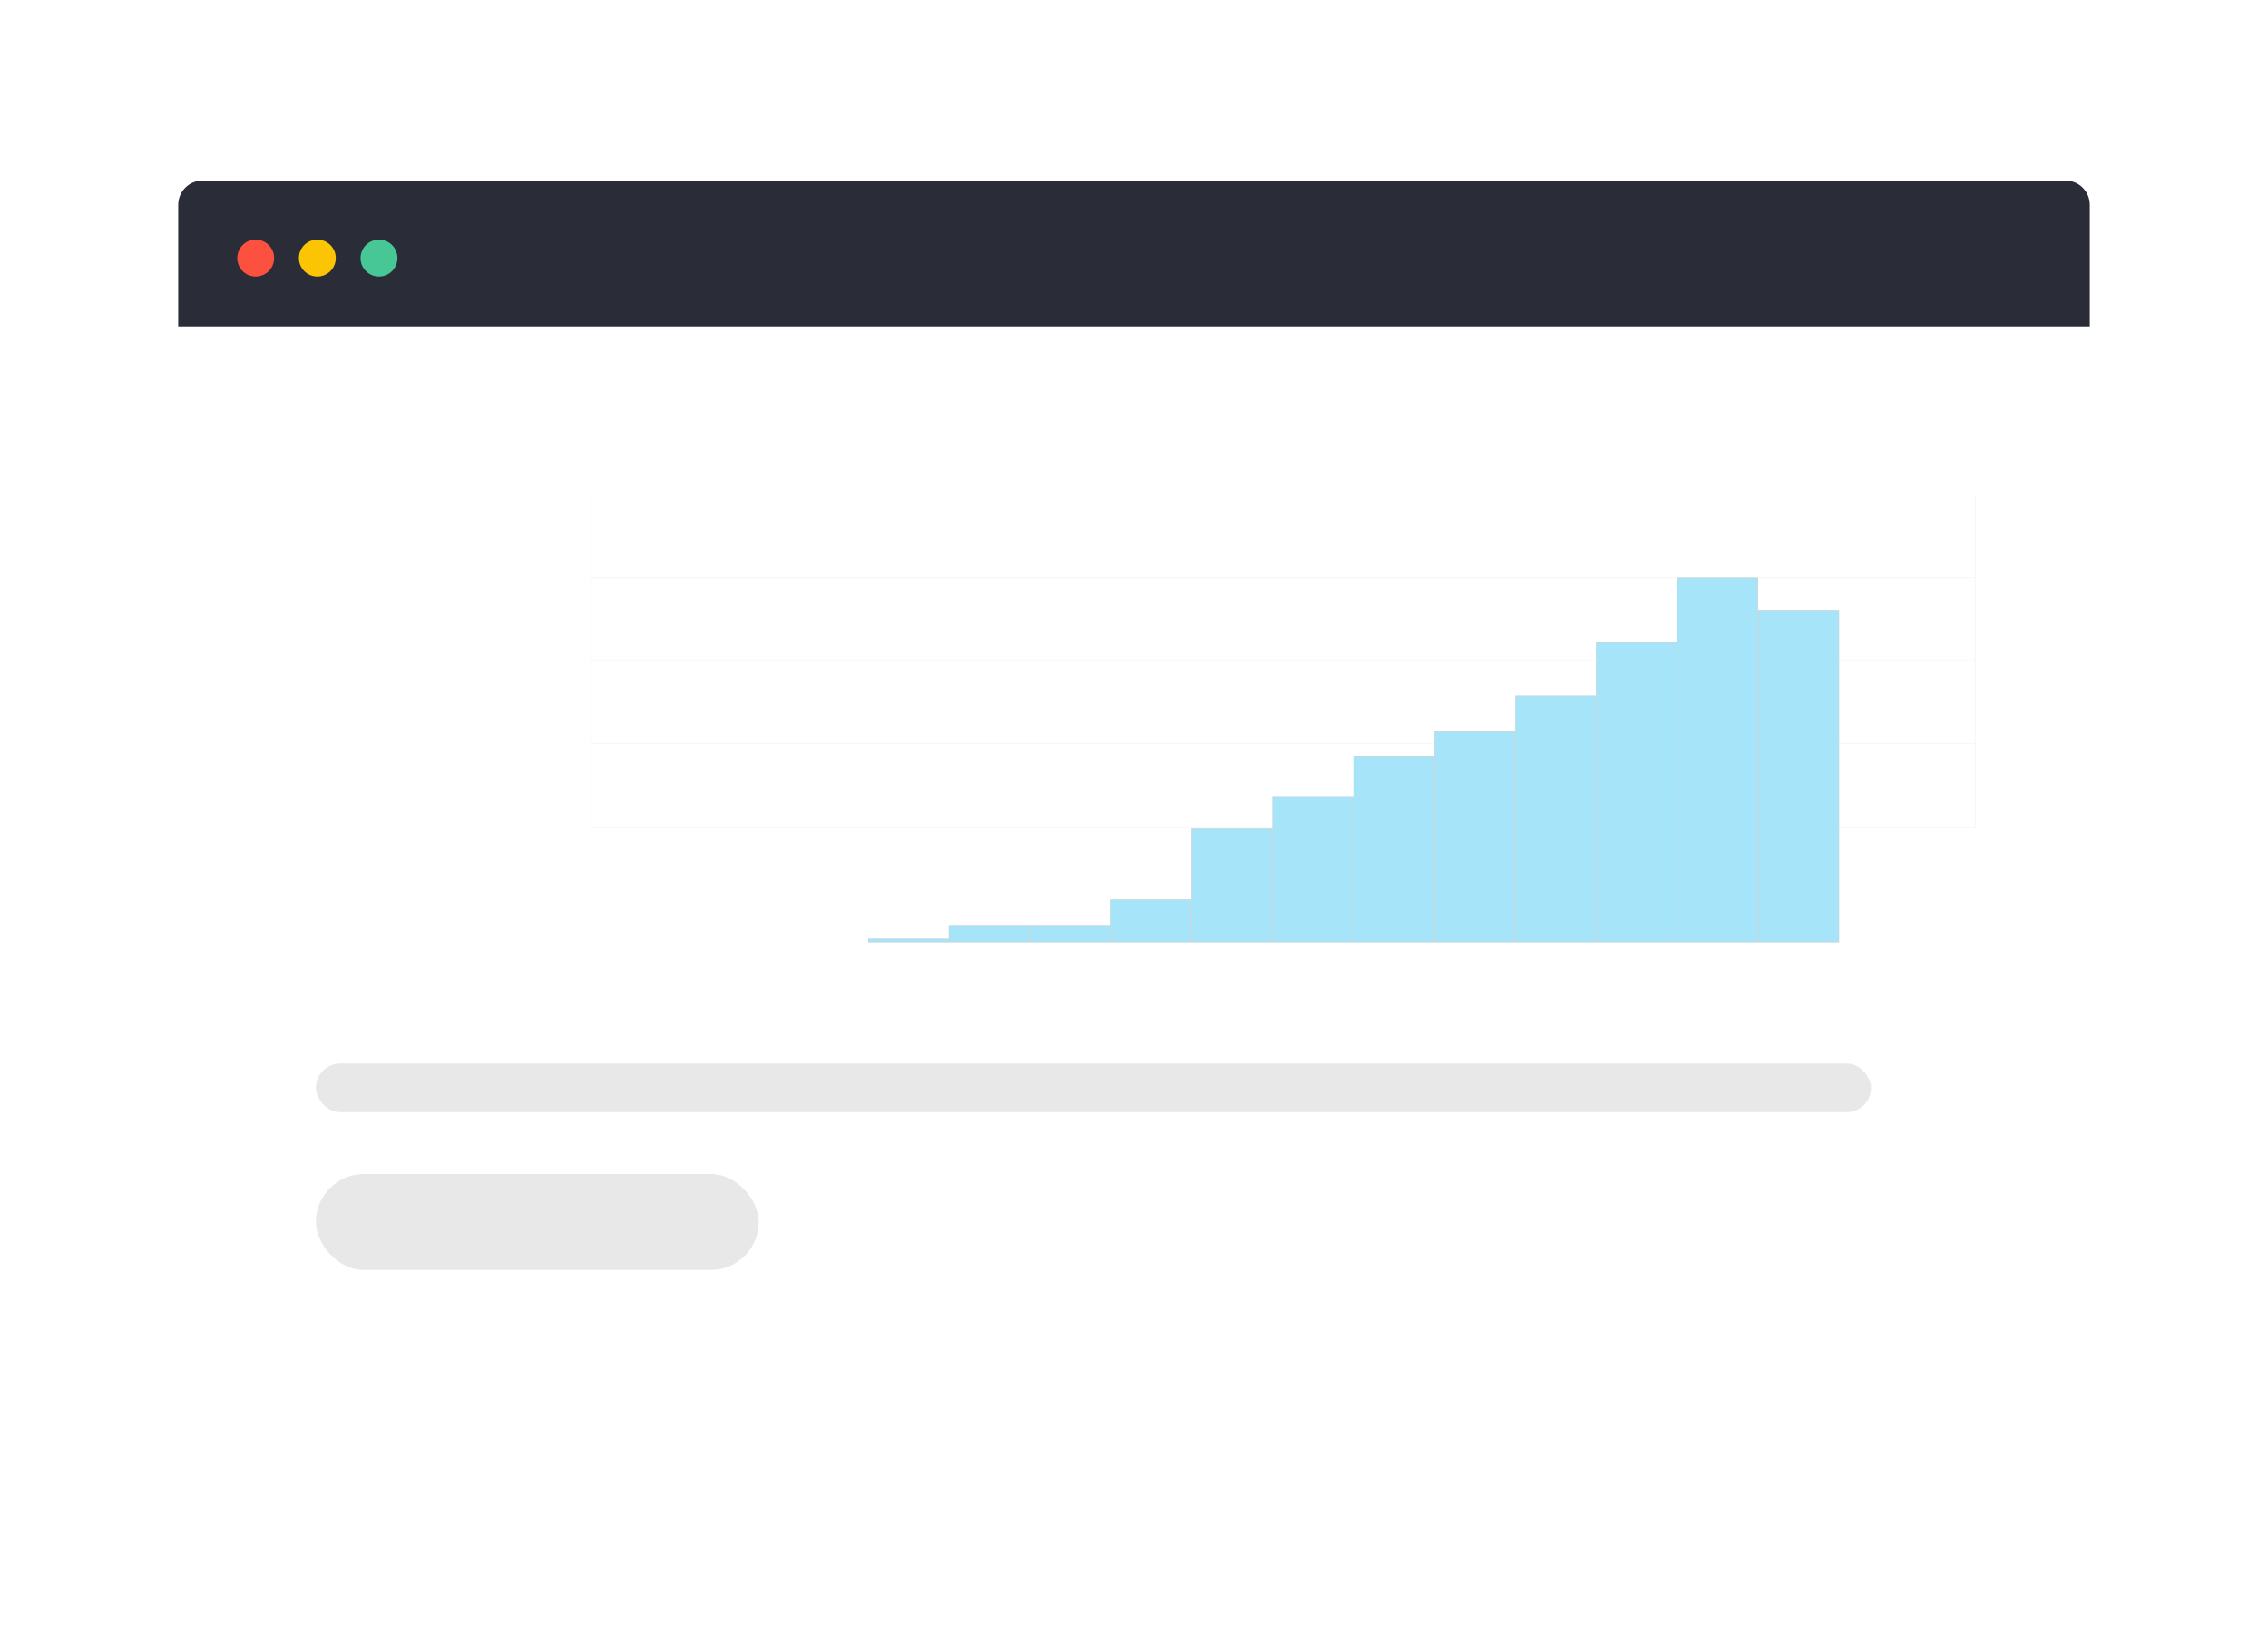 <svg width="280" height="203" viewBox="0 0 280 203" fill="none" xmlns="http://www.w3.org/2000/svg">
<g filter="url(#filter0_d_21_7182)">
<rect x="22" y="15" width="236" height="158.548" rx="3.055" fill="white"/>
<path d="M72.922 94.867H243.999" stroke="#E6E6E6" stroke-width="0.125"/>
<path d="M72.922 84.484H243.999" stroke="#E6E6E6" stroke-width="0.125"/>
<path d="M72.922 74.25H243.999" stroke="#E6E6E6" stroke-width="0.125"/>
<path d="M72.922 64.008H243.999" stroke="#E6E6E6" stroke-width="0.125"/>
<path d="M243.859 53.914V94.87" stroke="#E6E6E6" stroke-width="0.125"/>
<path d="M72.922 53.914V94.87" stroke="#E6E6E6" stroke-width="0.125"/>
<g clip-path="url(#clip0_21_7182)">
<rect x="107.18" y="108.581" width="9.955" height="0.427" fill="#00B4EF"/>
</g>
<rect x="107.215" y="108.617" width="9.884" height="0.356" stroke="#7A7A7A" stroke-width="0.071"/>
<g clip-path="url(#clip1_21_7182)">
<rect x="117.134" y="107.008" width="10" height="2" fill="#00B4EF"/>
</g>
<rect x="117.17" y="107.043" width="9.929" height="1.929" stroke="#7A7A7A" stroke-width="0.071"/>
<g clip-path="url(#clip2_21_7182)">
<rect x="127.134" y="107.008" width="10" height="2" fill="#00B4EF"/>
</g>
<rect x="127.17" y="107.043" width="9.929" height="1.929" stroke="#7A7A7A" stroke-width="0.071"/>
<g clip-path="url(#clip3_21_7182)">
<rect x="137.134" y="103.746" width="9.955" height="5.262" fill="#00B4EF"/>
</g>
<rect x="137.17" y="103.782" width="9.884" height="5.191" stroke="#7A7A7A" stroke-width="0.071"/>
<g clip-path="url(#clip4_21_7182)">
<rect x="147.089" y="95.008" width="10" height="14" fill="#00B4EF"/>
</g>
<rect x="147.124" y="95.043" width="9.929" height="13.929" stroke="#7A7A7A" stroke-width="0.071"/>
<g clip-path="url(#clip5_21_7182)">
<rect x="157.089" y="91.008" width="10" height="18" fill="#00B4EF"/>
</g>
<rect x="157.124" y="91.043" width="9.929" height="17.929" stroke="#7A7A7A" stroke-width="0.071"/>
<g clip-path="url(#clip6_21_7182)">
<rect x="167.089" y="86.008" width="10" height="23" fill="#00B4EF"/>
</g>
<rect x="167.124" y="86.043" width="9.929" height="22.929" stroke="#7A7A7A" stroke-width="0.071"/>
<g clip-path="url(#clip7_21_7182)">
<rect x="177.089" y="83.008" width="10" height="26" fill="#00B4EF"/>
</g>
<rect x="177.124" y="83.043" width="9.929" height="25.929" stroke="#7A7A7A" stroke-width="0.071"/>
<g clip-path="url(#clip8_21_7182)">
<rect x="187.089" y="78.575" width="9.955" height="30.433" fill="#00B4EF"/>
</g>
<rect x="187.124" y="78.611" width="9.884" height="30.362" stroke="#7A7A7A" stroke-width="0.071"/>
<g clip-path="url(#clip9_21_7182)">
<rect x="197.044" y="72.008" width="10" height="37" fill="#00B4EF"/>
</g>
<rect x="197.079" y="72.043" width="9.929" height="36.929" stroke="#7A7A7A" stroke-width="0.071"/>
<g clip-path="url(#clip10_21_7182)">
<rect x="207.044" y="64.008" width="10" height="45" fill="#00B4EF"/>
</g>
<rect x="207.079" y="64.043" width="9.929" height="44.929" stroke="#7A7A7A" stroke-width="0.071"/>
<g clip-path="url(#clip11_21_7182)">
<rect x="217.044" y="68.008" width="10" height="41" fill="#00B4EF"/>
</g>
<rect x="217.079" y="68.043" width="9.929" height="40.929" stroke="#7A7A7A" stroke-width="0.071"/>
<g clip-path="url(#clip12_21_7182)">
<rect x="39" y="124" width="192" height="6" rx="3" fill="#BDBDBD"/>
<rect x="39" y="137.638" width="54.672" height="11.846" rx="5.923" fill="#BDBDBD"/>
</g>
<g filter="url(#filter1_b_21_7182)">
<path d="M22 18C22 16.343 23.343 15 25 15H255C256.657 15 258 16.343 258 18V33H22V18Z" fill="#2A2C37"/>
</g>
<circle cx="31.567" cy="24.567" r="2.278" fill="#FC513F"/>
<circle cx="39.178" cy="24.567" r="2.278" fill="#FCC503"/>
<circle cx="46.789" cy="24.567" r="2.278" fill="#47C796"/>
<g opacity="0.65" filter="url(#filter2_d_21_7182)">
<rect x="22" y="33" width="236" height="140" rx="3" fill="white"/>
</g>
</g>
<defs>
<filter id="filter0_d_21_7182" x="0.131" y="0.421" width="279.737" height="202.286" filterUnits="userSpaceOnUse" color-interpolation-filters="sRGB">
<feFlood flood-opacity="0" result="BackgroundImageFix"/>
<feColorMatrix in="SourceAlpha" type="matrix" values="0 0 0 0 0 0 0 0 0 0 0 0 0 0 0 0 0 0 127 0" result="hardAlpha"/>
<feOffset dy="7.29"/>
<feGaussianBlur stdDeviation="10.934"/>
<feComposite in2="hardAlpha" operator="out"/>
<feColorMatrix type="matrix" values="0 0 0 0 1 0 0 0 0 1 0 0 0 0 1 0 0 0 0.1 0"/>
<feBlend mode="normal" in2="BackgroundImageFix" result="effect1_dropShadow_21_7182"/>
<feBlend mode="normal" in="SourceGraphic" in2="effect1_dropShadow_21_7182" result="shape"/>
</filter>
<filter id="filter1_b_21_7182" x="-26.88" y="-33.88" width="333.761" height="115.761" filterUnits="userSpaceOnUse" color-interpolation-filters="sRGB">
<feFlood flood-opacity="0" result="BackgroundImageFix"/>
<feGaussianBlur in="BackgroundImageFix" stdDeviation="24.44"/>
<feComposite in2="SourceAlpha" operator="in" result="effect1_backgroundBlur_21_7182"/>
<feBlend mode="normal" in="SourceGraphic" in2="effect1_backgroundBlur_21_7182" result="shape"/>
</filter>
<filter id="filter2_d_21_7182" x="0.131" y="18.421" width="279.737" height="183.737" filterUnits="userSpaceOnUse" color-interpolation-filters="sRGB">
<feFlood flood-opacity="0" result="BackgroundImageFix"/>
<feColorMatrix in="SourceAlpha" type="matrix" values="0 0 0 0 0 0 0 0 0 0 0 0 0 0 0 0 0 0 127 0" result="hardAlpha"/>
<feOffset dy="7.29"/>
<feGaussianBlur stdDeviation="10.934"/>
<feComposite in2="hardAlpha" operator="out"/>
<feColorMatrix type="matrix" values="0 0 0 0 0 0 0 0 0 0 0 0 0 0 0 0 0 0 0.1 0"/>
<feBlend mode="normal" in2="BackgroundImageFix" result="effect1_dropShadow_21_7182"/>
<feBlend mode="normal" in="SourceGraphic" in2="effect1_dropShadow_21_7182" result="shape"/>
</filter>
<clipPath id="clip0_21_7182">
<rect x="107.18" y="108.581" width="9.955" height="0.427" fill="white"/>
</clipPath>
<clipPath id="clip1_21_7182">
<rect x="117.134" y="107.008" width="10" height="2" fill="white"/>
</clipPath>
<clipPath id="clip2_21_7182">
<rect x="127.134" y="107.008" width="10" height="2" fill="white"/>
</clipPath>
<clipPath id="clip3_21_7182">
<rect x="137.134" y="103.746" width="9.955" height="5.262" fill="white"/>
</clipPath>
<clipPath id="clip4_21_7182">
<rect x="147.089" y="95.008" width="10" height="14" fill="white"/>
</clipPath>
<clipPath id="clip5_21_7182">
<rect x="157.089" y="91.008" width="10" height="18" fill="white"/>
</clipPath>
<clipPath id="clip6_21_7182">
<rect x="167.089" y="86.008" width="10" height="23" fill="white"/>
</clipPath>
<clipPath id="clip7_21_7182">
<rect x="177.089" y="83.008" width="10" height="26" fill="white"/>
</clipPath>
<clipPath id="clip8_21_7182">
<rect x="187.089" y="78.575" width="9.955" height="30.433" fill="white"/>
</clipPath>
<clipPath id="clip9_21_7182">
<rect x="197.044" y="72.008" width="10" height="37" fill="white"/>
</clipPath>
<clipPath id="clip10_21_7182">
<rect x="207.044" y="64.008" width="10" height="45" fill="white"/>
</clipPath>
<clipPath id="clip11_21_7182">
<rect x="217.044" y="68.008" width="10" height="41" fill="white"/>
</clipPath>
<clipPath id="clip12_21_7182">
<rect width="192" height="26" fill="white" transform="translate(39 124)"/>
</clipPath>
</defs>
</svg>
